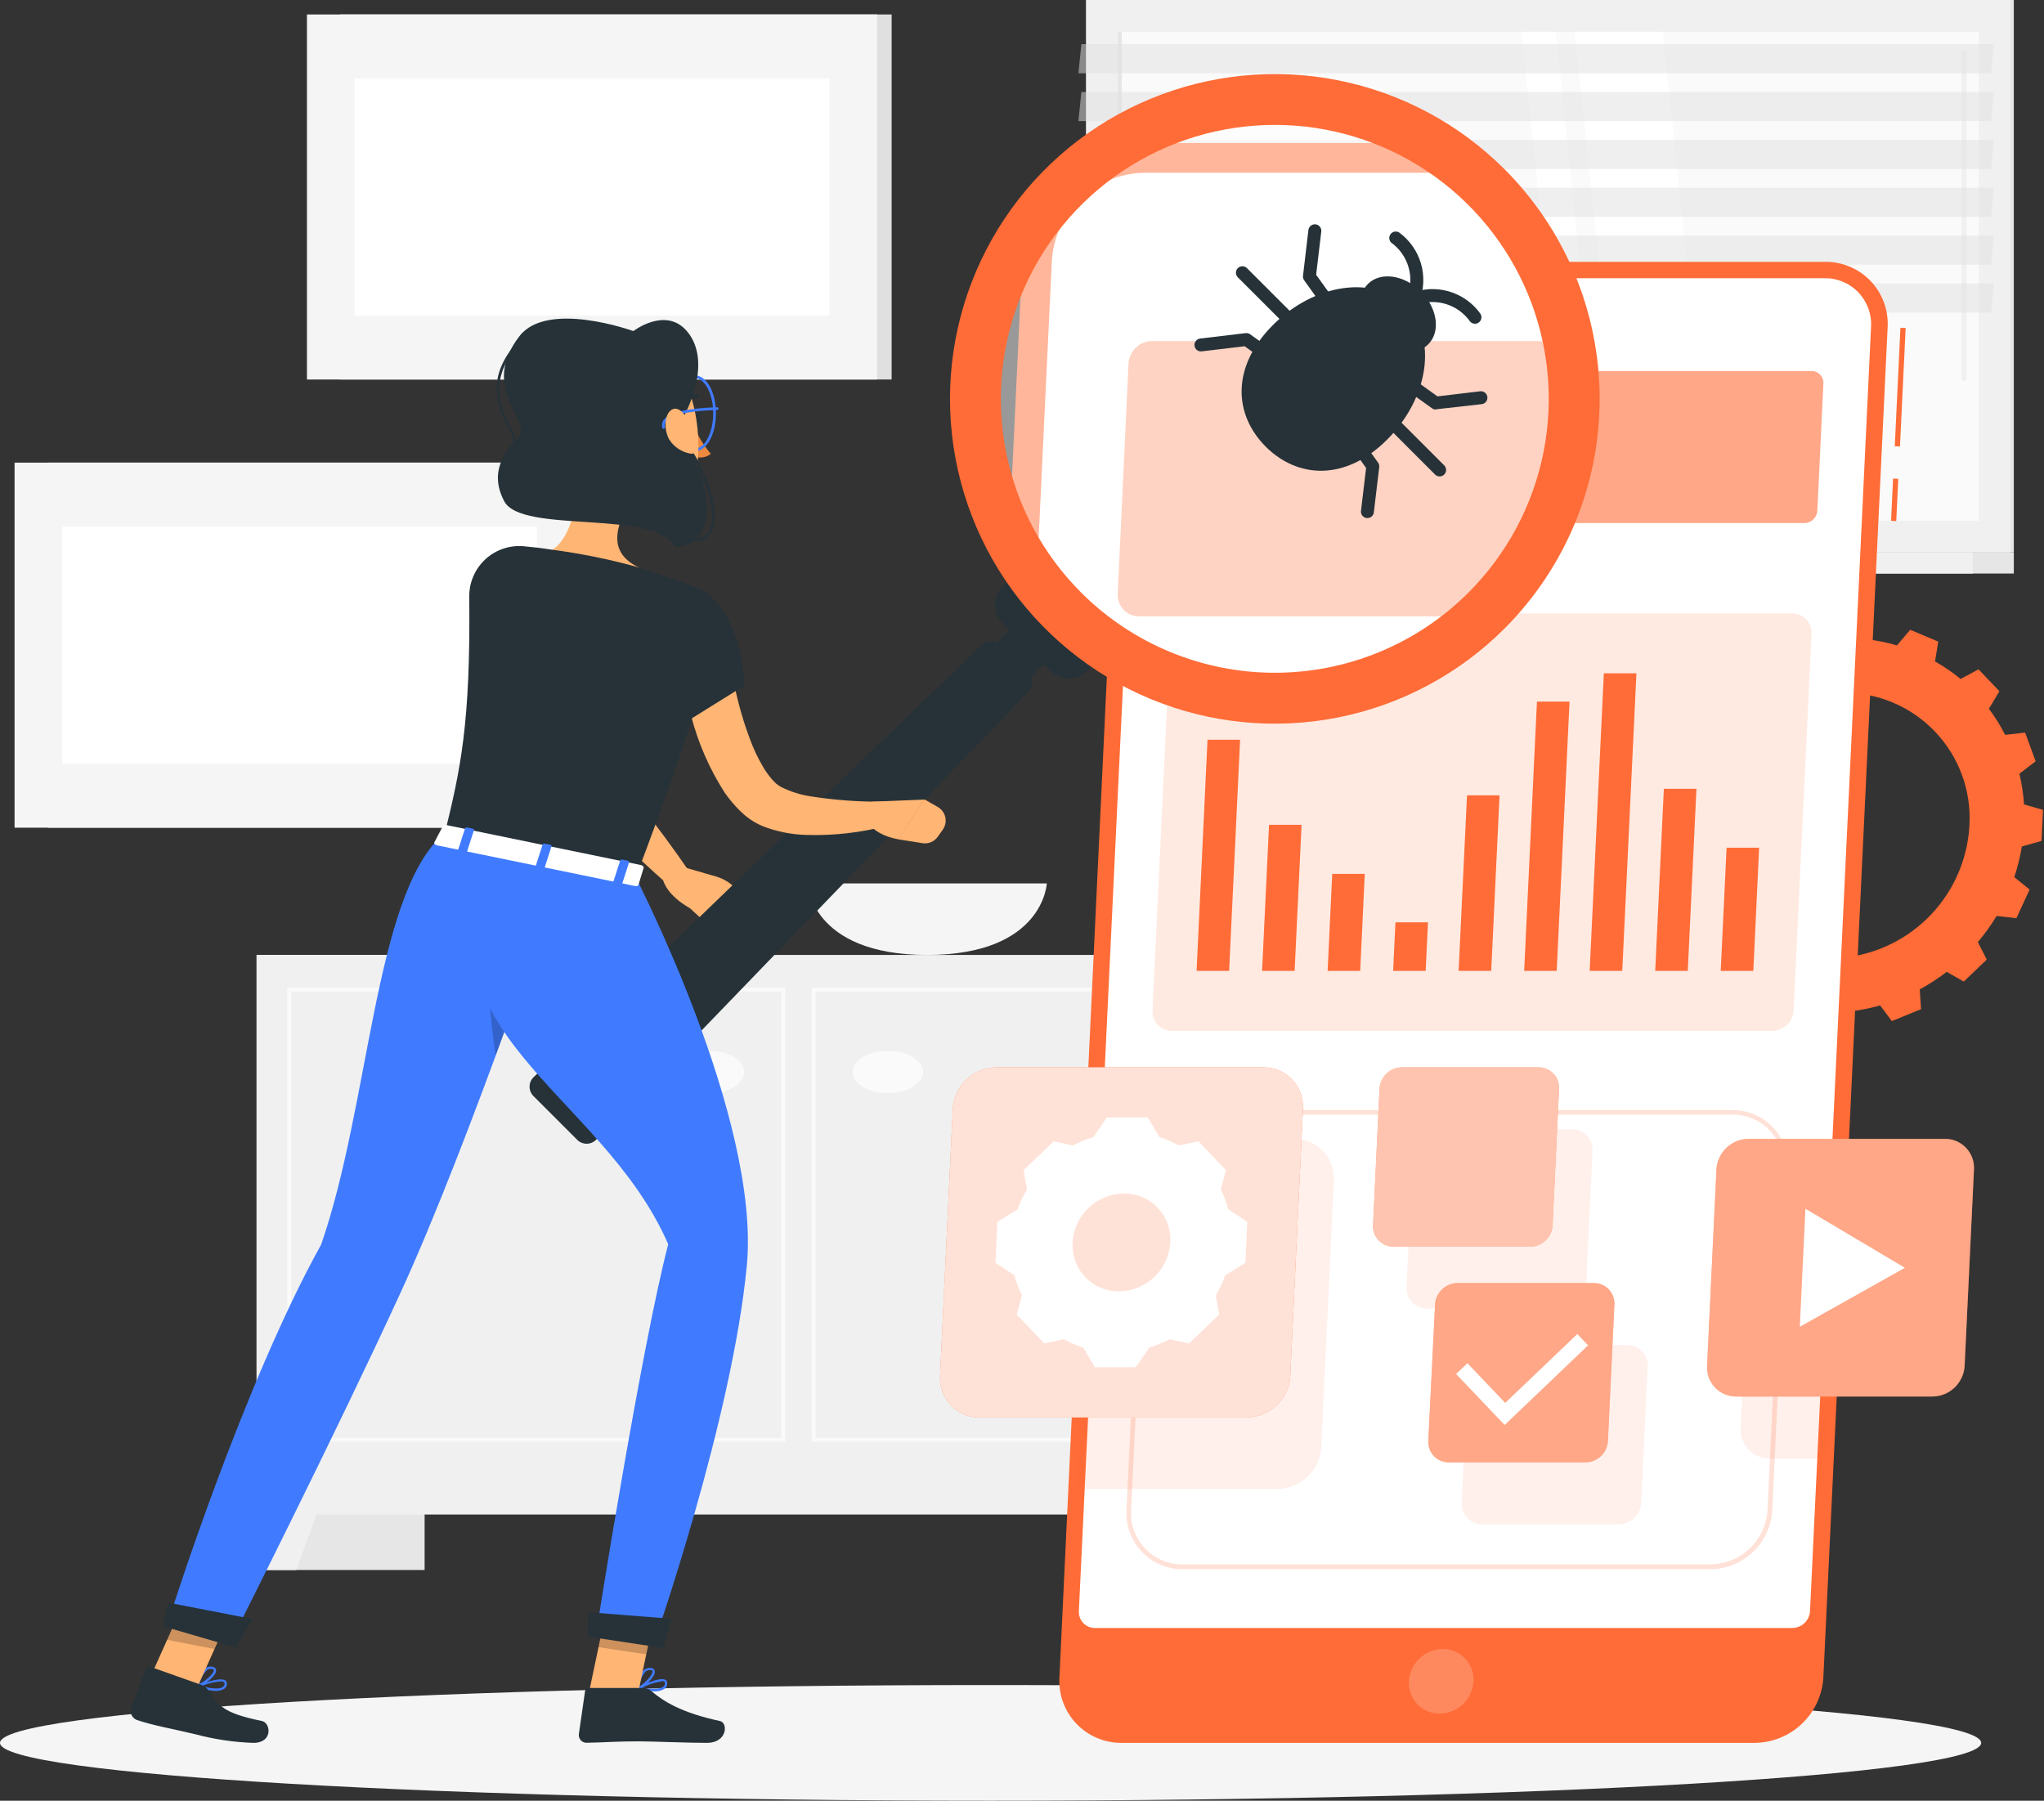 <svg width="227" height="200" viewBox="0 0 227 200" fill="none" xmlns="http://www.w3.org/2000/svg">
<rect x="0" y="0" width="227" height="200" fill="#333333" stroke="none"/>
<g clip-path="url(#clip0_1015_10367)">
<path d="M28.495 174.376H47.156L47.156 106.057H28.495L28.495 174.376Z" fill="#E6E6E6"/>
<path d="M32.897 174.377H28.494V161.854H37.51L32.897 174.377Z" fill="#F0F0F0"/>
<path d="M144.997 174.376H163.658V106.057H144.997V174.376Z" fill="#E6E6E6"/>
<path d="M28.5 168.215L148.844 168.215V106.062L28.5 106.062L28.5 168.215Z" fill="#F0F0F0"/>
<path d="M86.749 110.136V159.698H32.336V110.136H86.749ZM87.174 109.711H31.91V160.124H87.191V109.711H87.174Z" fill="#FAFAFA"/>
<path d="M145.003 110.136V159.698H90.573V110.136H145.003ZM145.429 109.711H90.153V160.124H145.434V109.711H145.429Z" fill="#FAFAFA"/>
<path d="M98.596 121.405C100.758 121.405 102.511 120.356 102.511 119.061C102.511 117.767 100.758 116.718 98.596 116.718C96.433 116.718 94.681 117.767 94.681 119.061C94.681 120.356 96.433 121.405 98.596 121.405Z" fill="#FAFAFA"/>
<path d="M78.737 121.405C80.9 121.405 82.652 120.356 82.652 119.061C82.652 117.767 80.9 116.718 78.737 116.718C76.575 116.718 74.822 117.767 74.822 119.061C74.822 120.356 76.575 121.405 78.737 121.405Z" fill="#FAFAFA"/>
<path d="M144.441 174.377H148.844V161.854H139.822L144.441 174.377Z" fill="#F0F0F0"/>
<path d="M89.677 98.119C89.677 98.119 90.017 106.063 102.965 106.063C115.913 106.063 116.253 98.119 116.253 98.119H89.677Z" fill="#F5F5F5"/>
<path d="M123.119 61.352L223.649 61.352V-0.006L123.119 -0.006L123.119 61.352Z" fill="#E6E6E6"/>
<path d="M120.605 61.352L223.297 61.352V-0.006L120.605 -0.006L120.605 61.352Z" fill="#F0F0F0"/>
<path d="M123.119 63.701L223.649 63.701V61.358L123.119 61.358V63.701Z" fill="#E6E6E6"/>
<path d="M116.401 63.701L219.093 63.701V61.358L116.401 61.358V63.701Z" fill="#F0F0F0"/>
<path d="M219.763 57.829V3.529L124.129 3.529V57.829L219.763 57.829Z" fill="#FAFAFA"/>
<path d="M190.315 57.829L184.664 3.529H174.888L180.539 57.829H190.315Z" fill="white"/>
<path d="M218.128 42.322C218.164 42.322 218.2 42.316 218.233 42.303C218.267 42.289 218.297 42.269 218.322 42.244C218.348 42.218 218.368 42.188 218.381 42.154C218.395 42.121 218.401 42.085 218.4 42.049V5.821C218.391 5.757 218.359 5.697 218.309 5.655C218.26 5.612 218.196 5.588 218.131 5.588C218.065 5.588 218.002 5.612 217.953 5.655C217.903 5.697 217.871 5.757 217.861 5.821V42.049C217.861 42.085 217.867 42.12 217.88 42.153C217.893 42.186 217.913 42.216 217.937 42.242C217.962 42.267 217.992 42.287 218.025 42.301C218.057 42.315 218.093 42.322 218.128 42.322Z" fill="#F0F0F0"/>
<path d="M178.434 57.829L172.783 3.529H168.97L174.621 57.829H178.434Z" fill="white"/>
<path d="M124.577 57.829V3.529H124.129V57.829H124.577Z" fill="#E6E6E6"/>
<path opacity="0.5" d="M119.766 8.136H221.119L221.442 4.902H120.095L119.766 8.136Z" fill="#E0E0E0"/>
<path opacity="0.5" d="M119.766 13.453H221.119L221.442 10.219H120.095L119.766 13.453Z" fill="#E0E0E0"/>
<path opacity="0.5" d="M119.766 18.769H221.119L221.442 15.535H120.095L119.766 18.769Z" fill="#E0E0E0"/>
<path opacity="0.5" d="M119.766 24.086H221.119L221.442 20.852H120.095L119.766 24.086Z" fill="#E0E0E0"/>
<path opacity="0.5" d="M119.766 29.402H221.119L221.442 26.168H120.095L119.766 29.402Z" fill="#E0E0E0"/>
<path opacity="0.5" d="M119.766 34.724H221.119L221.442 31.485H120.095L119.766 34.724Z" fill="#E0E0E0"/>
<path d="M37.777 42.151L99.022 42.151V1.606L37.777 1.606L37.777 42.151Z" fill="#E0E0E0"/>
<path d="M34.089 42.151L97.41 42.151V1.606L34.089 1.606L34.089 42.151Z" fill="#F5F5F5"/>
<path d="M39.395 8.709V35.048H92.105V8.709L39.395 8.709Z" fill="white"/>
<path d="M5.311 91.929L66.556 91.929V51.383L5.311 51.383L5.311 91.929Z" fill="#E0E0E0"/>
<path d="M1.618 91.929L64.939 91.929V51.383L1.618 51.383L1.618 91.929Z" fill="#F5F5F5"/>
<path d="M6.922 58.481L6.922 84.819H59.633V58.481H6.922Z" fill="white"/>
<path d="M110.012 200C170.769 200 220.023 197.124 220.023 193.577C220.023 190.03 170.769 187.154 110.012 187.154C49.254 187.154 0 190.03 0 193.577C0 197.124 49.254 200 110.012 200Z" fill="#F5F5F5"/>
<path d="M210.239 53.153L210.014 57.845L210.592 57.873L210.817 53.18L210.239 53.153Z" fill="#FF6C37"/>
<path d="M211.058 36.403L210.426 49.563L211.004 49.591L211.636 36.431L211.058 36.403Z" fill="#FF6C37"/>
<path d="M132.372 29.084H202.729C203.667 29.078 204.596 29.265 205.46 29.631C206.323 29.998 207.102 30.538 207.749 31.217C208.396 31.896 208.897 32.701 209.221 33.581C209.546 34.462 209.686 35.399 209.634 36.336L202.496 186.326C202.38 188.27 201.533 190.098 200.125 191.443C198.717 192.788 196.852 193.55 194.905 193.577H124.559C123.621 193.583 122.692 193.397 121.828 193.03C120.965 192.664 120.186 192.124 119.539 191.445C118.892 190.765 118.391 189.961 118.067 189.08C117.743 188.2 117.602 187.262 117.654 186.326L124.764 36.336C124.877 34.388 125.726 32.556 127.138 31.21C128.551 29.864 130.421 29.104 132.372 29.084Z" fill="#FF6C37"/>
<path d="M226.724 93.398L226.889 89.954L224.784 89.341C224.705 88.195 224.532 87.056 224.268 85.937L226.072 84.553L224.903 81.37L222.685 81.619C222.169 80.602 221.565 79.632 220.88 78.72L222.049 76.774L219.728 74.34L217.737 75.412C216.851 74.68 215.901 74.029 214.9 73.466L215.257 71.264L212.137 69.948L210.673 71.684C209.56 71.357 208.421 71.128 207.269 70.998L206.764 68.87H203.314L202.605 71.003C201.432 71.134 200.273 71.362 199.138 71.684L197.844 69.948L194.599 71.264L194.741 73.466C193.703 74.041 192.711 74.696 191.773 75.423L189.884 74.345L187.33 76.779L188.318 78.726C187.545 79.633 186.849 80.603 186.235 81.625L184.04 81.375L182.57 84.558L184.244 85.943C183.868 87.052 183.585 88.191 183.398 89.347L181.231 89.96L181.066 93.404L183.177 94.017C183.251 95.164 183.424 96.303 183.693 97.421L181.889 98.8L183.058 101.983L185.276 101.733C185.792 102.752 186.396 103.725 187.081 104.638L185.906 106.579L188.227 109.019L190.224 107.941C191.102 108.67 192.042 109.321 193.033 109.887L192.681 112.088L195.802 113.41L197.265 111.668C198.378 111.993 199.517 112.221 200.67 112.349L201.18 114.488H204.625L205.339 112.349C206.51 112.221 207.668 111.993 208.801 111.668L210.1 113.41L213.345 112.088L213.198 109.887C214.248 109.321 215.25 108.67 216.194 107.941L218.089 109.019L220.642 106.579L219.655 104.638C220.423 103.726 221.12 102.754 221.737 101.733L223.933 101.983L225.402 98.8L223.7 97.421C224.072 96.311 224.353 95.172 224.54 94.017L226.724 93.398ZM218.719 91.696C218.498 95.656 216.781 99.383 213.914 102.122C211.047 104.862 207.245 106.408 203.28 106.448C201.37 106.467 199.477 106.093 197.717 105.349C195.958 104.605 194.371 103.507 193.055 102.123C191.738 100.74 190.72 99.1 190.064 97.306C189.409 95.512 189.129 93.603 189.243 91.696C189.464 87.736 191.183 84.009 194.051 81.27C196.919 78.53 200.721 76.984 204.687 76.944C206.594 76.926 208.485 77.3 210.242 78.043C211.999 78.786 213.584 79.882 214.9 81.263C216.215 82.644 217.233 84.281 217.89 86.072C218.547 87.863 218.829 89.769 218.719 91.674V91.696Z" fill="#FF6C37"/>
<path d="M202.616 30.9H132.288C130.829 30.919 129.433 31.491 128.38 32.5C127.327 33.509 126.696 34.88 126.614 36.336L119.816 178.938C119.802 179.182 119.839 179.425 119.923 179.653C120.007 179.882 120.137 180.091 120.305 180.267C120.473 180.443 120.676 180.583 120.9 180.677C121.124 180.772 121.366 180.819 121.609 180.816H199.047C199.553 180.813 200.038 180.617 200.404 180.268C200.769 179.919 200.988 179.443 201.016 178.938L207.791 36.336C207.836 35.632 207.735 34.927 207.495 34.264C207.254 33.602 206.879 32.996 206.393 32.485C205.907 31.974 205.321 31.57 204.67 31.297C204.02 31.024 203.321 30.889 202.616 30.9Z" fill="white"/>
<path opacity="0.2" d="M189.968 174.291H131.345C130.498 174.293 129.66 174.121 128.881 173.788C128.102 173.455 127.399 172.966 126.816 172.353C126.232 171.739 125.779 171.013 125.484 170.219C125.19 169.424 125.061 168.578 125.104 167.732L126.908 129.825C127.009 128.071 127.771 126.421 129.041 125.208C130.311 123.995 131.994 123.309 133.751 123.289H192.368C193.216 123.283 194.057 123.452 194.837 123.784C195.618 124.116 196.322 124.604 196.907 125.219C197.492 125.833 197.944 126.561 198.237 127.357C198.53 128.153 198.657 129.001 198.609 129.848L196.822 167.755C196.72 169.51 195.956 171.161 194.684 172.374C193.411 173.588 191.726 174.273 189.968 174.291ZM133.74 123.794C132.118 123.811 130.563 124.443 129.39 125.563C128.217 126.683 127.512 128.206 127.419 129.825L125.614 167.732C125.568 168.51 125.682 169.29 125.949 170.022C126.217 170.754 126.633 171.423 127.17 171.987C127.708 172.552 128.356 172.999 129.075 173.302C129.793 173.604 130.566 173.756 131.345 173.747H189.968C191.591 173.729 193.147 173.096 194.322 171.976C195.496 170.855 196.201 169.33 196.294 167.71L198.093 129.802C198.139 129.025 198.025 128.247 197.757 127.516C197.489 126.785 197.074 126.117 196.537 125.553C196 124.99 195.353 124.543 194.636 124.24C193.918 123.937 193.147 123.785 192.368 123.794H133.74Z" fill="#FF6C37"/>
<path opacity="0.1" d="M143.737 126.489H121.41L119.561 165.378H141.893C143.135 165.361 144.324 164.875 145.222 164.017C146.12 163.159 146.66 161.993 146.733 160.753L148.14 131.107C148.173 130.51 148.083 129.913 147.876 129.352C147.669 128.792 147.349 128.279 146.937 127.846C146.524 127.414 146.028 127.07 145.477 126.837C144.927 126.603 144.335 126.485 143.737 126.489Z" fill="#FF6C37"/>
<path opacity="0.1" d="M173.656 145.343H158.473C158.166 145.343 157.863 145.282 157.581 145.162C157.3 145.042 157.045 144.866 156.833 144.645C156.621 144.424 156.456 144.162 156.347 143.875C156.239 143.589 156.19 143.283 156.203 142.977L156.924 127.788C156.962 127.154 157.239 126.557 157.699 126.118C158.159 125.68 158.768 125.431 159.403 125.422H174.592C174.899 125.422 175.202 125.483 175.484 125.603C175.766 125.724 176.02 125.899 176.232 126.12C176.444 126.342 176.609 126.603 176.718 126.89C176.826 127.176 176.875 127.482 176.862 127.788L176.141 142.977C176.103 143.613 175.825 144.21 175.364 144.649C174.903 145.088 174.293 145.336 173.656 145.343Z" fill="#FF6C37"/>
<path opacity="0.1" d="M197.895 133.382C196.981 133.394 196.106 133.752 195.446 134.384C194.785 135.015 194.389 135.874 194.338 136.787L193.299 158.592C193.274 159.031 193.339 159.471 193.49 159.884C193.641 160.298 193.875 160.676 194.179 160.995C194.482 161.314 194.847 161.567 195.252 161.74C195.657 161.912 196.093 161.999 196.534 161.996H202.985L204.341 133.394L197.895 133.382Z" fill="#FF6C37"/>
<path opacity="0.1" d="M179.8 169.304H164.606C164.299 169.304 163.996 169.243 163.714 169.123C163.432 169.003 163.178 168.827 162.966 168.606C162.754 168.385 162.589 168.123 162.48 167.836C162.372 167.55 162.323 167.244 162.336 166.938L163.057 151.749C163.095 151.115 163.372 150.518 163.832 150.079C164.292 149.641 164.901 149.392 165.536 149.383H180.72C181.026 149.383 181.329 149.444 181.611 149.564C181.893 149.684 182.147 149.86 182.359 150.081C182.572 150.302 182.737 150.564 182.845 150.851C182.953 151.137 183.002 151.443 182.989 151.749L182.269 166.938C182.23 167.571 181.955 168.165 181.497 168.604C181.04 169.042 180.434 169.292 179.8 169.304Z" fill="#FF6C37"/>
<path opacity="0.2" d="M163.636 186.734C163.583 187.699 163.164 188.607 162.466 189.274C161.767 189.941 160.84 190.317 159.874 190.326C159.411 190.327 158.953 190.233 158.527 190.05C158.101 189.867 157.717 189.6 157.398 189.264C157.08 188.927 156.833 188.53 156.673 188.095C156.514 187.66 156.445 187.197 156.47 186.734C156.525 185.771 156.944 184.864 157.642 184.198C158.341 183.532 159.267 183.157 160.232 183.148C160.695 183.148 161.153 183.241 161.578 183.424C162.003 183.606 162.387 183.873 162.706 184.209C163.024 184.544 163.271 184.942 163.431 185.376C163.591 185.81 163.661 186.272 163.636 186.734Z" fill="white"/>
<path opacity="0.2" d="M196.823 114.505H130.165C129.871 114.508 129.579 114.45 129.308 114.336C129.037 114.222 128.792 114.053 128.588 113.84C128.384 113.628 128.227 113.376 128.124 113.1C128.022 112.824 127.977 112.53 127.992 112.236L129.984 70.396C130.02 69.787 130.286 69.213 130.728 68.792C131.17 68.371 131.756 68.133 132.367 68.127H199.013C199.307 68.124 199.598 68.181 199.869 68.296C200.14 68.41 200.385 68.579 200.588 68.792C200.791 69.004 200.949 69.257 201.051 69.533C201.152 69.809 201.196 70.103 201.18 70.396L199.194 112.236C199.157 112.843 198.892 113.414 198.453 113.835C198.013 114.256 197.431 114.495 196.823 114.505Z" fill="#FF9A6C"/>
<path opacity="0.6" d="M200.392 58.095H131.942C131.763 58.096 131.587 58.061 131.423 57.991C131.259 57.921 131.111 57.819 130.988 57.689C130.865 57.56 130.77 57.407 130.709 57.24C130.647 57.072 130.621 56.894 130.631 56.716L131.301 42.588C131.322 42.219 131.483 41.871 131.75 41.616C132.017 41.36 132.372 41.215 132.742 41.21H201.192C201.37 41.209 201.547 41.244 201.711 41.314C201.875 41.384 202.023 41.486 202.145 41.615C202.268 41.745 202.363 41.898 202.425 42.065C202.486 42.232 202.513 42.41 202.503 42.588L201.827 56.699C201.813 57.072 201.656 57.424 201.389 57.684C201.121 57.944 200.764 58.091 200.392 58.095Z" fill="#FF6C37"/>
<path d="M137.723 82.164H134.103L132.889 107.833H136.503L137.723 82.164Z" fill="#FF6C37"/>
<path d="M144.549 91.611H140.935L140.163 107.833H143.777L144.549 91.611Z" fill="#FF6C37"/>
<path d="M151.567 97.058H147.953L147.442 107.833H151.057L151.567 97.058Z" fill="#FF6C37"/>
<path d="M158.586 102.443H154.972L154.717 107.833H158.331L158.586 102.443Z" fill="#FF6C37"/>
<path d="M166.535 88.337H162.921L161.99 107.833H165.61L166.535 88.337Z" fill="#FF6C37"/>
<path d="M174.308 77.925H170.688L169.27 107.833H172.884L174.308 77.925Z" fill="#FF6C37"/>
<path d="M181.736 74.782H178.116L176.544 107.833H180.164L181.736 74.782Z" fill="#FF6C37"/>
<path d="M188.402 87.611H184.782L183.823 107.833H187.438L188.402 87.611Z" fill="#FF6C37"/>
<path d="M195.364 94.153H191.75L191.098 107.833H194.718L195.364 94.153Z" fill="#FF6C37"/>
<path d="M138.455 157.434H108.803C108.205 157.438 107.613 157.32 107.063 157.086C106.512 156.853 106.016 156.509 105.603 156.076C105.191 155.644 104.871 155.131 104.664 154.57C104.457 154.01 104.368 153.412 104.4 152.816L105.813 123.169C105.886 121.93 106.426 120.764 107.324 119.906C108.221 119.048 109.411 118.562 110.653 118.545H140.299C140.897 118.541 141.49 118.66 142.041 118.894C142.591 119.127 143.088 119.472 143.501 119.905C143.913 120.338 144.233 120.851 144.439 121.413C144.646 121.974 144.735 122.572 144.702 123.169L143.295 152.816C143.22 154.054 142.68 155.219 141.782 156.076C140.884 156.932 139.696 157.418 138.455 157.434Z" fill="#FF6C37"/>
<path opacity="0.8" d="M138.455 157.434H108.803C108.205 157.438 107.613 157.32 107.063 157.086C106.512 156.853 106.016 156.509 105.603 156.076C105.191 155.644 104.871 155.131 104.664 154.57C104.457 154.01 104.368 153.412 104.4 152.816L105.813 123.169C105.886 121.93 106.426 120.764 107.324 119.906C108.221 119.048 109.411 118.562 110.653 118.545H140.299C140.897 118.541 141.49 118.66 142.041 118.894C142.591 119.127 143.088 119.472 143.501 119.905C143.913 120.338 144.233 120.851 144.439 121.413C144.646 121.974 144.735 122.572 144.702 123.169L143.295 152.816C143.22 154.054 142.68 155.219 141.782 156.076C140.884 156.932 139.696 157.418 138.455 157.434Z" fill="white"/>
<path d="M138.308 140.254L138.523 135.714L136.413 134.319C136.213 133.557 135.933 132.82 135.578 132.117L136.146 129.961L133.099 126.761L130.926 127.232C130.239 126.846 129.515 126.533 128.764 126.296L127.47 124.117H122.931L121.433 126.296C120.648 126.533 119.888 126.847 119.164 127.232L117.036 126.761L113.677 129.961L114.046 132.111C113.628 132.814 113.278 133.555 113.002 134.324L110.766 135.714L110.551 140.254L112.656 141.649C112.856 142.412 113.136 143.152 113.49 143.856L112.922 146.007L115.975 149.213L118.148 148.742C118.834 149.125 119.556 149.438 120.304 149.678L121.598 151.851H126.137L127.641 149.678C128.425 149.437 129.184 149.124 129.91 148.742L132.038 149.213L135.397 146.007L135.028 143.856C135.445 143.155 135.795 142.416 136.072 141.649L138.308 140.254ZM124.293 143.425C123.589 143.436 122.89 143.301 122.24 143.029C121.59 142.756 121.004 142.352 120.518 141.842C120.032 141.332 119.657 140.727 119.416 140.065C119.175 139.403 119.074 138.698 119.118 137.995C119.2 136.539 119.831 135.168 120.884 134.16C121.937 133.151 123.334 132.579 124.792 132.56C125.497 132.549 126.197 132.684 126.847 132.957C127.497 133.23 128.084 133.634 128.57 134.145C129.056 134.655 129.431 135.261 129.671 135.924C129.912 136.586 130.012 137.292 129.967 137.995C129.884 139.45 129.252 140.82 128.199 141.827C127.146 142.835 125.75 143.406 124.293 143.425Z" fill="white"/>
<path d="M169.94 138.466H154.756C154.449 138.467 154.146 138.405 153.863 138.284C153.581 138.164 153.326 137.988 153.114 137.766C152.902 137.544 152.737 137.282 152.629 136.995C152.521 136.707 152.473 136.401 152.487 136.095L153.207 120.911C153.246 120.277 153.523 119.68 153.983 119.242C154.443 118.803 155.051 118.554 155.687 118.545H170.876C171.182 118.545 171.485 118.607 171.767 118.727C172.049 118.847 172.304 119.023 172.516 119.244C172.728 119.465 172.893 119.726 173.001 120.013C173.109 120.3 173.158 120.605 173.145 120.911L172.425 136.095C172.388 136.731 172.11 137.33 171.649 137.77C171.188 138.21 170.577 138.459 169.94 138.466Z" fill="#FF6C37"/>
<path opacity="0.6" d="M169.94 138.466H154.756C154.449 138.467 154.146 138.405 153.863 138.284C153.581 138.164 153.326 137.988 153.114 137.766C152.902 137.544 152.737 137.282 152.629 136.995C152.521 136.707 152.473 136.401 152.487 136.095L153.207 120.911C153.246 120.277 153.523 119.68 153.983 119.242C154.443 118.803 155.051 118.554 155.687 118.545H170.876C171.182 118.545 171.485 118.607 171.767 118.727C172.049 118.847 172.304 119.023 172.516 119.244C172.728 119.465 172.893 119.726 173.001 120.013C173.109 120.3 173.158 120.605 173.145 120.911L172.425 136.095C172.388 136.731 172.11 137.33 171.649 137.77C171.188 138.21 170.577 138.459 169.94 138.466Z" fill="white"/>
<path d="M214.627 155.108H192.817C192.377 155.111 191.941 155.024 191.535 154.851C191.13 154.679 190.765 154.426 190.462 154.107C190.159 153.788 189.924 153.41 189.773 152.996C189.622 152.583 189.557 152.143 189.583 151.704L190.621 129.893C190.673 128.981 191.069 128.122 191.729 127.49C192.389 126.858 193.265 126.5 194.178 126.489H215.983C216.424 126.485 216.861 126.571 217.266 126.743C217.672 126.915 218.038 127.169 218.342 127.488C218.646 127.807 218.881 128.185 219.032 128.599C219.184 129.013 219.249 129.453 219.223 129.893L218.185 151.698C218.135 152.611 217.739 153.472 217.079 154.105C216.418 154.738 215.542 155.096 214.627 155.108Z" fill="#FF6C37"/>
<path opacity="0.4" d="M214.627 155.108H192.817C192.377 155.111 191.941 155.024 191.535 154.851C191.13 154.679 190.765 154.426 190.462 154.107C190.159 153.788 189.924 153.41 189.773 152.996C189.622 152.583 189.557 152.143 189.583 151.704L190.621 129.893C190.673 128.981 191.069 128.122 191.729 127.49C192.389 126.858 193.265 126.5 194.178 126.489H215.983C216.424 126.485 216.861 126.571 217.266 126.743C217.672 126.915 218.038 127.169 218.342 127.488C218.646 127.807 218.881 128.185 219.032 128.599C219.184 129.013 219.249 129.453 219.223 129.893L218.185 151.698C218.135 152.611 217.739 153.472 217.079 154.105C216.418 154.738 215.542 155.096 214.627 155.108Z" fill="white"/>
<path d="M211.552 140.81L200.505 134.251L199.881 147.363L211.552 140.81Z" fill="white"/>
<path d="M176.079 162.422H160.89C160.583 162.422 160.28 162.36 159.998 162.24C159.717 162.12 159.462 161.944 159.25 161.723C159.038 161.502 158.873 161.24 158.764 160.954C158.656 160.667 158.607 160.362 158.62 160.056L159.375 144.872C159.413 144.238 159.69 143.641 160.15 143.202C160.61 142.764 161.219 142.515 161.854 142.506H177.021C177.327 142.506 177.63 142.568 177.912 142.688C178.194 142.808 178.449 142.984 178.661 143.205C178.873 143.426 179.038 143.687 179.146 143.974C179.254 144.261 179.303 144.566 179.29 144.872L178.57 160.056C178.532 160.692 178.254 161.291 177.792 161.731C177.329 162.17 176.717 162.417 176.079 162.422Z" fill="#FF6C37"/>
<path opacity="0.4" d="M176.079 162.422H160.89C160.583 162.422 160.28 162.36 159.998 162.24C159.717 162.12 159.462 161.944 159.25 161.723C159.038 161.502 158.873 161.24 158.764 160.954C158.656 160.667 158.607 160.362 158.62 160.056L159.375 144.872C159.413 144.238 159.69 143.641 160.15 143.202C160.61 142.764 161.219 142.515 161.854 142.506H177.021C177.327 142.506 177.63 142.568 177.912 142.688C178.194 142.808 178.449 142.984 178.661 143.205C178.873 143.426 179.038 143.687 179.146 143.974C179.254 144.261 179.303 144.566 179.29 144.872L178.57 160.056C178.532 160.692 178.254 161.291 177.792 161.731C177.329 162.17 176.717 162.417 176.079 162.422Z" fill="white"/>
<path d="M167.102 158.268L161.712 152.606L162.966 151.409L167.165 155.817L175.17 148.169L176.368 149.423L167.102 158.268Z" fill="white"/>
<path d="M64.529 50.362C64.501 53.602 63.933 59.44 61.329 61.074C62.554 64.04 64.889 66.41 67.837 67.678C73.216 66.033 71.014 63.06 71.014 63.06C67.712 61.517 68.331 58.958 69.431 56.66L64.529 50.362Z" fill="#FFB573"/>
<path d="M61.25 67.423C61.988 70.107 62.799 72.853 63.639 75.526C64.064 76.865 64.518 78.187 64.995 79.497C65.446 80.765 65.961 82.009 66.538 83.225C66.793 83.766 67.081 84.291 67.401 84.797C67.474 84.899 67.548 85.018 67.611 85.092L67.713 85.222C67.741 85.268 67.82 85.359 67.871 85.421L68.581 86.261C69.5 87.395 70.419 88.53 71.304 89.665C73.086 91.935 74.811 94.266 76.451 96.667L74.419 98.465C72.24 96.553 70.135 94.573 68.076 92.559L65.006 89.54L64.252 88.785C64.183 88.717 64.138 88.678 64.053 88.581L63.803 88.303C63.622 88.11 63.497 87.929 63.349 87.736C62.846 87.059 62.391 86.349 61.988 85.608C60.588 82.931 59.409 80.143 58.464 77.273C57.488 74.476 56.66 71.696 55.934 68.808L61.25 67.423Z" fill="#FFB573"/>
<path d="M54.135 63.258C51.865 66.572 54.759 74.748 54.759 74.748H64.932C64.932 74.748 65.028 67.985 63.61 65.375C61.783 62.005 55.598 61.102 54.135 63.258Z" fill="#263238"/>
<path d="M79.531 97.353L75.599 96.218L73.539 97.035C73.539 99.265 76.614 100.865 76.614 100.865L78.992 103.05C79.237 103.276 79.549 103.417 79.881 103.453C80.213 103.489 80.547 103.417 80.836 103.248L82.317 102.38C82.506 102.27 82.67 102.122 82.798 101.945C82.926 101.768 83.015 101.566 83.06 101.352C83.105 101.138 83.105 100.917 83.059 100.703C83.013 100.489 82.922 100.287 82.793 100.111L82.152 99.214C81.51 98.319 80.588 97.664 79.531 97.353Z" fill="#FFB573"/>
<path d="M116.615 74.499L111.378 69.262C110.83 68.712 110.522 67.967 110.522 67.191C110.522 66.414 110.83 65.669 111.378 65.12C111.93 64.574 112.674 64.268 113.449 64.268C114.225 64.268 114.969 64.574 115.52 65.12L120.757 70.357C121.303 70.908 121.609 71.652 121.609 72.428C121.609 73.203 121.303 73.947 120.757 74.499C120.208 75.047 119.463 75.355 118.686 75.355C117.91 75.355 117.165 75.047 116.615 74.499Z" fill="#263238"/>
<path d="M116.534 69.779L116.097 69.341C115.167 68.411 113.658 68.411 112.727 69.341L109.353 72.716C108.422 73.646 108.422 75.155 109.353 76.086L109.79 76.523C110.721 77.454 112.23 77.454 113.16 76.523L116.534 73.149C117.465 72.218 117.465 70.709 116.534 69.779Z" fill="#263238"/>
<path d="M64.138 126.631L59.253 121.745C59.113 121.608 59.002 121.445 58.926 121.265C58.85 121.085 58.812 120.891 58.812 120.696C58.812 120.5 58.85 120.307 58.926 120.126C59.002 119.946 59.113 119.783 59.253 119.646L108.985 71.662C109.26 71.393 109.63 71.243 110.014 71.243C110.399 71.243 110.769 71.393 111.044 71.662L114.182 74.799C114.452 75.074 114.603 75.444 114.603 75.829C114.603 76.214 114.452 76.584 114.182 76.859L66.198 126.591C65.928 126.866 65.561 127.025 65.176 127.032C64.791 127.039 64.418 126.895 64.138 126.631Z" fill="#263238"/>
<path d="M115.209 62.742C114.025 61.06 113.011 59.266 112.179 57.386L113.523 29.016C113.523 28.823 113.523 28.636 113.563 28.449C113.892 25.191 115.354 22.153 117.695 19.863C120.035 17.573 123.105 16.178 126.369 15.921C126.67 15.921 126.971 15.881 127.271 15.881H156.725C158.477 16.824 160.141 17.923 161.695 19.166C165.224 21.995 168.117 25.536 170.185 29.558C172.254 33.581 173.451 37.993 173.699 42.51C173.946 47.025 173.24 51.543 171.624 55.767C170.008 59.992 167.52 63.828 164.322 67.026C163.828 67.52 163.335 67.985 162.818 68.433C159.42 71.421 155.429 73.658 151.107 74.999C146.786 76.339 142.23 76.754 137.737 76.215C133.244 75.675 128.915 74.195 125.034 71.869C121.152 69.544 117.804 66.426 115.209 62.719V62.742Z" fill="#FF6C37"/>
<path d="M118.823 67.049C117.495 65.721 116.286 64.28 115.209 62.742L116.809 29.039C116.956 26.395 118.103 23.906 120.017 22.077C121.932 20.248 124.471 19.215 127.119 19.189H161.695C165.224 22.018 168.117 25.559 170.186 29.581C172.254 33.603 173.451 38.016 173.699 42.532C173.947 47.048 173.24 51.566 171.624 55.79C170.009 60.014 167.521 63.851 164.322 67.049C163.829 67.542 163.335 68.008 162.819 68.456C156.68 73.857 148.715 76.718 140.543 76.457C132.37 76.195 124.604 72.831 118.823 67.049Z" fill="white"/>
<path opacity="0.6" d="M164.322 67.049C163.828 67.542 163.334 68.008 162.818 68.456H126.505C126.182 68.459 125.862 68.395 125.565 68.27C125.268 68.144 125 67.959 124.777 67.725C124.554 67.492 124.382 67.215 124.27 66.912C124.158 66.61 124.11 66.287 124.128 65.965L125.331 40.364C125.368 39.697 125.658 39.069 126.142 38.607C126.625 38.145 127.266 37.885 127.935 37.879H173.094C174.16 43.087 173.917 48.479 172.386 53.57C170.855 58.661 168.084 63.293 164.322 67.049Z" fill="#FF6C37"/>
<path opacity="0.5" d="M118.823 67.054C114.322 62.555 111.257 56.821 110.014 50.58C108.772 44.338 109.409 37.867 111.844 31.987C114.279 26.107 118.403 21.082 123.695 17.546C128.987 14.01 135.208 12.122 141.572 12.122C147.937 12.122 154.158 14.01 159.45 17.546C164.741 21.082 168.865 26.107 171.301 31.987C173.736 37.867 174.372 44.338 173.13 50.58C171.888 56.821 168.823 62.555 164.322 67.054C158.287 73.086 150.104 76.474 141.572 76.474C133.04 76.474 124.858 73.086 118.823 67.054Z" fill="white"/>
<path d="M154.047 48.83C149.383 53.494 144.072 53.119 140.566 49.607C137.059 46.095 136.679 40.812 141.343 36.126C146.007 31.439 152.634 30.526 156.141 34.032C159.647 37.539 158.711 44.166 154.047 48.83Z" fill="#263238"/>
<path d="M152.753 37.408C150.903 35.553 150.529 32.926 151.919 31.536C153.309 30.146 155.936 30.52 157.792 32.37C159.647 34.219 160.01 36.846 158.62 38.237C157.23 39.627 154.603 39.275 152.753 37.408Z" fill="#263238"/>
<path d="M151.273 39.615C151.162 39.613 151.053 39.585 150.955 39.534C150.856 39.482 150.771 39.41 150.705 39.32L144.833 31.127C144.73 30.982 144.685 30.804 144.708 30.628L145.304 25.578C145.311 25.481 145.338 25.387 145.383 25.301C145.428 25.214 145.49 25.138 145.565 25.076C145.64 25.015 145.726 24.969 145.82 24.942C145.913 24.914 146.011 24.906 146.107 24.918C146.204 24.929 146.297 24.96 146.381 25.009C146.465 25.057 146.539 25.122 146.597 25.2C146.656 25.277 146.698 25.366 146.721 25.46C146.745 25.554 146.749 25.652 146.733 25.748L146.166 30.52L151.874 38.464C151.985 38.619 152.03 38.811 151.999 39C151.968 39.188 151.864 39.356 151.709 39.468C151.584 39.564 151.431 39.616 151.273 39.615Z" fill="#263238"/>
<path d="M159.465 45.488C159.315 45.489 159.168 45.444 159.045 45.357L150.863 39.485C150.778 39.434 150.703 39.366 150.645 39.285C150.587 39.204 150.546 39.111 150.525 39.014C150.505 38.916 150.505 38.815 150.525 38.717C150.545 38.62 150.586 38.527 150.644 38.446C150.702 38.365 150.776 38.297 150.862 38.245C150.948 38.194 151.043 38.162 151.142 38.15C151.241 38.137 151.342 38.146 151.437 38.174C151.533 38.203 151.622 38.251 151.698 38.316L159.641 44.024L164.413 43.457C164.598 43.442 164.782 43.5 164.925 43.618C165.069 43.736 165.162 43.905 165.184 44.09C165.206 44.274 165.155 44.46 165.043 44.609C164.931 44.757 164.767 44.857 164.583 44.886L159.533 45.454L159.465 45.488Z" fill="#263238"/>
<path d="M146.585 44.302C146.437 44.303 146.292 44.258 146.171 44.172L138.227 38.458L133.456 39.025C133.267 39.048 133.077 38.994 132.927 38.877C132.778 38.759 132.681 38.587 132.658 38.398C132.636 38.209 132.689 38.019 132.807 37.87C132.924 37.72 133.096 37.624 133.285 37.601L138.335 37C138.514 36.98 138.694 37.026 138.84 37.13L147.028 43.003C147.152 43.09 147.246 43.216 147.294 43.361C147.342 43.505 147.343 43.662 147.296 43.807C147.249 43.952 147.157 44.078 147.033 44.168C146.909 44.257 146.76 44.304 146.608 44.302H146.585Z" fill="#263238"/>
<path d="M151.862 57.539H151.777C151.683 57.529 151.593 57.5 151.51 57.454C151.428 57.408 151.355 57.347 151.297 57.273C151.238 57.199 151.195 57.114 151.169 57.024C151.144 56.933 151.136 56.838 151.147 56.745L151.714 51.973L146.001 44.03C145.892 43.873 145.848 43.681 145.88 43.493C145.912 43.305 146.017 43.137 146.171 43.025C146.247 42.971 146.334 42.931 146.425 42.91C146.517 42.888 146.612 42.885 146.704 42.901C146.797 42.916 146.886 42.949 146.966 42.999C147.046 43.048 147.115 43.113 147.17 43.19L153.042 51.377C153.149 51.523 153.195 51.703 153.173 51.882L152.571 56.932C152.545 57.102 152.46 57.256 152.329 57.367C152.199 57.479 152.033 57.54 151.862 57.539Z" fill="#263238"/>
<path d="M159.885 52.915C159.79 52.915 159.696 52.897 159.609 52.861C159.521 52.825 159.441 52.772 159.374 52.705L137.467 30.798C137.333 30.663 137.258 30.48 137.258 30.29C137.258 30.1 137.333 29.917 137.467 29.782C137.534 29.715 137.613 29.662 137.7 29.626C137.787 29.589 137.881 29.571 137.975 29.571C138.069 29.571 138.163 29.589 138.25 29.626C138.337 29.662 138.416 29.715 138.483 29.782L160.39 51.689C160.457 51.756 160.51 51.835 160.546 51.922C160.583 52.009 160.602 52.103 160.602 52.197C160.602 52.292 160.583 52.385 160.546 52.472C160.51 52.559 160.457 52.639 160.39 52.705C160.324 52.772 160.246 52.825 160.159 52.861C160.072 52.898 159.979 52.916 159.885 52.915Z" fill="#263238"/>
<path d="M156.94 33.953C156.841 33.953 156.743 33.934 156.651 33.896C156.477 33.82 156.34 33.678 156.27 33.502C156.2 33.326 156.202 33.129 156.277 32.954C156.69 31.898 156.74 30.733 156.418 29.645C156.097 28.557 155.422 27.607 154.501 26.945C154.377 26.822 154.302 26.658 154.291 26.483C154.279 26.309 154.331 26.136 154.437 25.998C154.544 25.859 154.697 25.763 154.868 25.729C155.039 25.695 155.217 25.724 155.369 25.811C156.548 26.665 157.408 27.889 157.812 29.288C158.216 30.687 158.141 32.181 157.599 33.533C157.541 33.659 157.448 33.765 157.331 33.84C157.215 33.914 157.079 33.953 156.94 33.953Z" fill="#263238"/>
<path d="M163.8 35.956C163.69 35.955 163.582 35.929 163.483 35.88C163.385 35.831 163.299 35.76 163.233 35.672C162.571 34.75 161.621 34.076 160.533 33.754C159.445 33.432 158.281 33.482 157.224 33.896C157.049 33.971 156.852 33.974 156.676 33.904C156.499 33.834 156.357 33.696 156.282 33.522C156.207 33.347 156.204 33.15 156.274 32.973C156.345 32.796 156.482 32.655 156.657 32.58C158.008 32.036 159.501 31.96 160.9 32.363C162.299 32.766 163.524 33.625 164.379 34.804C164.436 34.879 164.477 34.965 164.501 35.056C164.525 35.147 164.53 35.242 164.517 35.336C164.504 35.429 164.472 35.519 164.424 35.6C164.376 35.681 164.313 35.752 164.237 35.808C164.113 35.907 163.959 35.959 163.8 35.956Z" fill="#263238"/>
<path d="M167.085 18.792C162.04 13.747 155.612 10.312 148.614 8.92C141.617 7.528 134.363 8.243 127.772 10.973C121.18 13.704 115.546 18.328 111.582 24.26C107.619 30.193 105.503 37.167 105.503 44.302C105.503 51.437 107.619 58.411 111.582 64.344C115.546 70.276 121.18 74.9 127.772 77.63C134.363 80.361 141.617 81.076 148.614 79.684C155.612 78.292 162.04 74.857 167.085 69.812C170.435 66.462 173.093 62.485 174.906 58.108C176.719 53.731 177.652 49.04 177.652 44.302C177.652 39.564 176.719 34.873 174.906 30.496C173.093 26.119 170.435 22.142 167.085 18.792ZM120.065 65.812C115.81 61.557 112.911 56.136 111.737 50.235C110.562 44.333 111.164 38.215 113.467 32.656C115.769 27.096 119.669 22.344 124.672 19C129.675 15.657 135.558 13.873 141.575 13.873C147.593 13.873 153.475 15.657 158.479 19C163.482 22.344 167.381 27.096 169.684 32.656C171.986 38.215 172.588 44.333 171.414 50.235C170.239 56.136 167.341 61.557 163.085 65.812C160.261 68.637 156.907 70.878 153.216 72.406C149.526 73.935 145.57 74.722 141.575 74.722C137.58 74.722 133.625 73.935 129.934 72.406C126.243 70.878 122.89 68.637 120.065 65.812Z" fill="#FF6C37"/>
<path d="M79.689 68.808C79.224 72.167 77.284 79.866 70.611 97.427L49.277 93.041C51.172 85.41 52.262 80.337 52.114 66.277C52.104 65.498 52.257 64.726 52.565 64.01C52.872 63.295 53.326 62.652 53.898 62.123C54.47 61.594 55.147 61.192 55.885 60.942C56.622 60.692 57.404 60.6 58.18 60.671C59.19 60.762 60.262 60.887 61.329 61.057C64.601 61.486 67.837 62.15 71.014 63.043C73.448 63.781 76.035 64.745 77.726 65.437C78.385 65.697 78.936 66.171 79.293 66.782C79.649 67.393 79.789 68.107 79.689 68.808Z" fill="#263238"/>
<path d="M80.507 70.169C80.683 71.429 80.898 72.825 81.154 74.141C81.409 75.457 81.693 76.797 82.028 78.113C82.357 79.392 82.753 80.654 83.213 81.892C83.628 83.062 84.156 84.189 84.791 85.256C85.078 85.728 85.403 86.175 85.761 86.595L86.022 86.862C86.113 86.959 86.153 86.981 86.215 87.049C86.378 87.179 86.551 87.297 86.731 87.401C87.772 87.922 88.888 88.276 90.039 88.451C92.704 88.867 95.399 89.064 98.096 89.041L98.493 91.725C95.587 92.483 92.588 92.823 89.585 92.735C87.898 92.696 86.231 92.36 84.66 91.742C84.198 91.542 83.756 91.301 83.338 91.021C83.12 90.871 82.91 90.71 82.708 90.539L82.192 90.073C81.576 89.455 81.013 88.787 80.507 88.076C78.812 85.447 77.548 82.565 76.762 79.537C76.354 78.096 75.985 76.649 75.718 75.191C75.451 73.733 75.196 72.308 75.043 70.748L80.507 70.169Z" fill="#FFB573"/>
<path d="M78.158 65.721C82.657 68.728 82.663 76.155 82.663 76.155L73.454 81.886C73.454 81.886 70.901 74.964 71.616 69.721C72.03 66.663 75.4 63.866 78.158 65.721Z" fill="#263238"/>
<path d="M96.882 89.041L102.681 88.802L99.798 93.222C99.798 93.222 96.78 92.82 96.105 90.749L96.882 89.041Z" fill="#FFB573"/>
<path d="M104.718 92.127L104.15 92.927C103.963 93.196 103.704 93.406 103.403 93.533C103.102 93.661 102.771 93.7 102.448 93.648L99.759 93.222L102.67 88.785L104.139 89.625C104.349 89.744 104.533 89.905 104.677 90.099C104.822 90.292 104.924 90.514 104.979 90.749C105.033 90.984 105.038 91.228 104.993 91.466C104.948 91.703 104.854 91.928 104.718 92.127Z" fill="#FFB573"/>
<path d="M76.819 46.793C76.819 47.224 77.092 47.565 77.387 47.547C77.682 47.531 77.875 47.167 77.852 46.736C77.829 46.305 77.585 45.97 77.284 45.981C76.984 45.993 76.796 46.362 76.819 46.793Z" fill="#263238"/>
<path d="M77.165 46.016L78.186 45.658C78.186 45.658 77.698 46.486 77.165 46.016Z" fill="#263238"/>
<path d="M77.239 47.735C77.679 48.7 78.252 49.6 78.941 50.407C78.73 50.578 78.484 50.699 78.22 50.764C77.956 50.829 77.681 50.835 77.415 50.782L77.239 47.735Z" fill="#ED893E"/>
<path d="M77.153 50.123C75.831 50.123 74.793 48.274 74.793 45.908C74.793 43.542 75.831 41.692 77.153 41.692C78.475 41.692 79.508 43.547 79.508 45.908C79.508 48.268 78.475 50.123 77.153 50.123ZM77.153 41.998C76.019 41.998 75.099 43.752 75.099 45.908C75.099 48.064 76.019 49.823 77.153 49.823C78.288 49.823 79.207 48.064 79.207 45.908C79.207 43.752 78.288 41.998 77.153 41.998Z" fill="#407BFF"/>
<path d="M75.173 45.743C75.228 45.75 75.283 45.738 75.33 45.711C75.377 45.683 75.414 45.641 75.434 45.59C75.905 44.518 77.392 44.206 77.403 44.206C77.469 44.192 77.528 44.153 77.565 44.096C77.602 44.04 77.615 43.971 77.602 43.905C77.588 43.839 77.549 43.781 77.493 43.743C77.436 43.706 77.367 43.693 77.301 43.706C77.233 43.706 75.548 44.075 74.969 45.408C74.955 45.439 74.947 45.472 74.946 45.505C74.945 45.539 74.951 45.572 74.963 45.603C74.975 45.635 74.994 45.663 75.017 45.687C75.041 45.711 75.069 45.73 75.1 45.743C75.124 45.748 75.149 45.748 75.173 45.743Z" fill="#263238"/>
<path d="M62.118 45.976C62.725 51.264 62.867 53.516 65.687 56.098C69.931 59.985 76.297 58.084 77.285 52.722C78.175 47.899 77.041 40.058 71.736 38.219C70.568 37.809 69.315 37.703 68.095 37.912C66.875 38.122 65.728 38.64 64.765 39.417C63.801 40.194 63.052 41.205 62.589 42.352C62.126 43.5 61.964 44.748 62.118 45.976Z" fill="#FFB573"/>
<path d="M74.946 47.979C77.403 44.206 78.645 39.53 76.279 36.773C73.913 34.015 70.339 36.773 70.339 36.773C70.339 36.773 60.784 33.306 57.686 37.34C53.198 43.145 59.071 46.821 57.629 48.438C56.188 50.055 54.225 52.314 56.001 55.678C57.953 59.349 72.83 56.518 74.946 60.745C81.182 60.376 77.936 50.231 74.946 47.979Z" fill="#263238"/>
<path d="M56.949 49.97C56.912 49.97 56.876 49.958 56.847 49.936C56.819 49.907 56.803 49.869 56.803 49.828C56.803 49.788 56.819 49.749 56.847 49.721C57.295 49.221 56.915 48.45 56.382 47.377C55.417 45.414 53.953 42.447 56.898 38.634C56.927 38.605 56.965 38.589 57.006 38.589C57.046 38.589 57.085 38.605 57.114 38.634C57.13 38.645 57.143 38.66 57.153 38.677C57.163 38.694 57.17 38.713 57.172 38.733C57.175 38.752 57.174 38.772 57.168 38.791C57.163 38.81 57.154 38.828 57.142 38.844C54.305 42.509 55.667 45.261 56.654 47.275C57.221 48.41 57.658 49.301 57.074 49.947C57.056 49.961 57.036 49.97 57.014 49.974C56.992 49.977 56.97 49.976 56.949 49.97Z" fill="#263238"/>
<path d="M77.136 60.104C76.837 60.1 76.538 60.066 76.246 60.002C76.226 59.998 76.207 59.99 76.191 59.978C76.174 59.967 76.16 59.953 76.148 59.936C76.137 59.919 76.13 59.9 76.126 59.88C76.122 59.86 76.122 59.84 76.126 59.82C76.131 59.8 76.139 59.782 76.15 59.765C76.161 59.748 76.176 59.734 76.193 59.723C76.21 59.712 76.228 59.704 76.248 59.7C76.268 59.697 76.288 59.697 76.308 59.701C77.636 59.99 78.498 59.639 78.873 58.663C79.894 55.996 76.995 49.533 74.674 48.217C74.643 48.195 74.621 48.163 74.612 48.126C74.604 48.089 74.609 48.05 74.627 48.017C74.646 47.984 74.676 47.959 74.712 47.947C74.748 47.934 74.787 47.935 74.822 47.95C77.284 49.346 80.24 55.939 79.156 58.77C79.013 59.184 78.737 59.538 78.372 59.779C78.007 60.02 77.573 60.134 77.136 60.104Z" fill="#263238"/>
<path d="M73.698 47.621C73.664 47.621 73.63 47.609 73.603 47.587C73.577 47.566 73.558 47.536 73.55 47.502C73.509 47.351 73.504 47.192 73.534 47.039C73.564 46.885 73.63 46.741 73.726 46.617C74.345 45.8 76.331 45.335 79.638 45.233C79.658 45.231 79.678 45.233 79.696 45.24C79.715 45.246 79.732 45.257 79.746 45.27C79.761 45.283 79.772 45.299 79.78 45.317C79.788 45.335 79.792 45.355 79.792 45.374C79.793 45.395 79.791 45.415 79.784 45.434C79.777 45.453 79.767 45.471 79.753 45.486C79.739 45.501 79.722 45.513 79.703 45.521C79.685 45.529 79.665 45.533 79.644 45.533C75.672 45.658 74.35 46.294 73.97 46.798C73.901 46.886 73.853 46.989 73.831 47.098C73.809 47.208 73.814 47.321 73.846 47.428C73.85 47.448 73.852 47.469 73.849 47.489C73.846 47.509 73.839 47.528 73.828 47.546C73.817 47.563 73.804 47.578 73.787 47.59C73.771 47.602 73.752 47.611 73.732 47.616L73.698 47.621Z" fill="#407BFF"/>
<path d="M74.3 48.784C74.563 49.203 74.911 49.562 75.321 49.838C75.732 50.113 76.196 50.3 76.683 50.384C77.63 50.532 77.369 49.091 76.915 47.746C76.507 46.538 75.514 45 74.646 45.476C73.778 45.953 73.698 47.621 74.3 48.784Z" fill="#FFB573"/>
<path d="M23.581 187.767C24.033 187.858 24.503 187.788 24.909 187.568C25 187.505 25.073 187.42 25.124 187.321C25.174 187.222 25.2 187.112 25.198 187.001C25.203 186.931 25.19 186.861 25.159 186.798C25.128 186.735 25.081 186.682 25.022 186.644C24.404 186.218 22.185 187.092 21.913 187.211C21.887 187.219 21.865 187.235 21.849 187.256C21.834 187.278 21.825 187.303 21.825 187.33C21.825 187.357 21.834 187.383 21.849 187.404C21.865 187.425 21.887 187.441 21.913 187.449C22.457 187.608 23.016 187.715 23.581 187.767ZM24.648 186.763C24.728 186.763 24.807 186.786 24.875 186.831C24.899 186.846 24.919 186.868 24.932 186.894C24.945 186.92 24.951 186.949 24.948 186.978C24.951 187.053 24.935 187.127 24.902 187.194C24.87 187.262 24.821 187.32 24.761 187.364C24.409 187.625 23.524 187.585 22.361 187.273C23.087 186.964 23.86 186.781 24.648 186.734V186.763Z" fill="#407BFF"/>
<path d="M21.947 187.387H21.998C22.667 187.16 24.04 186.139 24.001 185.526C24.001 185.378 23.91 185.191 23.564 185.117C23.44 185.092 23.312 185.091 23.188 185.117C23.064 185.142 22.947 185.193 22.843 185.265C22.111 185.758 21.845 187.183 21.833 187.245C21.831 187.262 21.832 187.28 21.836 187.296C21.841 187.313 21.849 187.329 21.859 187.343C21.87 187.356 21.883 187.368 21.898 187.376C21.913 187.385 21.93 187.39 21.947 187.393V187.387ZM23.433 185.35H23.513C23.74 185.395 23.745 185.492 23.745 185.52C23.745 185.889 22.826 186.712 22.14 187.041C22.258 186.452 22.553 185.914 22.985 185.497C23.111 185.394 23.271 185.341 23.433 185.35Z" fill="#407BFF"/>
<path d="M15.745 188.408L21.005 189.429L26.821 176.465L21.561 175.443L15.745 188.408Z" fill="#FFB573"/>
<path d="M22.355 187.132L16.681 185.123C16.637 185.103 16.589 185.094 16.54 185.095C16.492 185.096 16.444 185.108 16.401 185.13C16.357 185.151 16.319 185.182 16.289 185.22C16.259 185.258 16.238 185.303 16.227 185.35L14.525 189.787C14.472 190.041 14.511 190.306 14.634 190.534C14.758 190.763 14.958 190.94 15.2 191.035C17.186 191.699 19.251 192.023 21.827 192.652C23.891 193.197 26.009 193.507 28.142 193.577C30.344 193.577 30.072 191.347 29.09 191.149C24.704 190.247 24.312 189.447 23.149 187.744C22.954 187.463 22.677 187.249 22.355 187.132Z" fill="#263238"/>
<g opacity="0.2">
<path d="M26.815 176.47L23.819 183.154L18.56 182.127L21.555 175.449L26.815 176.47Z" fill="black"/>
</g>
<path d="M49.029 92.837C41.579 99.77 41.057 122.687 35.666 138.228C26.985 153.854 19.008 179.109 19.008 179.109L26.248 181.1C26.248 181.1 37.352 159.097 44.45 143.652C52.28 126.631 62.674 95.679 62.674 95.679L49.029 92.837Z" fill="#407BFF"/>
<path opacity="0.2" d="M54.259 104.65C54.119 108.857 54.385 113.067 55.053 117.223C56.421 113.518 57.686 109.983 58.781 106.902L54.259 104.65Z" fill="black"/>
<path d="M72.564 187.852C73.024 187.892 73.483 187.776 73.869 187.523C73.954 187.446 74.02 187.35 74.059 187.242C74.099 187.134 74.111 187.018 74.096 186.905C74.094 186.834 74.072 186.765 74.034 186.705C73.997 186.645 73.943 186.596 73.88 186.564C73.222 186.207 71.083 187.296 70.845 187.421C70.823 187.434 70.805 187.454 70.793 187.477C70.78 187.5 70.775 187.525 70.777 187.551C70.78 187.578 70.792 187.603 70.81 187.622C70.828 187.642 70.853 187.655 70.879 187.659C71.433 187.776 71.997 187.841 72.564 187.852ZM73.523 186.717C73.605 186.715 73.686 186.731 73.761 186.763C73.786 186.777 73.806 186.798 73.82 186.823C73.834 186.848 73.841 186.876 73.841 186.905C73.853 186.978 73.846 187.054 73.822 187.124C73.797 187.195 73.754 187.258 73.699 187.307C73.37 187.602 72.49 187.654 71.299 187.455C71.987 187.095 72.731 186.854 73.5 186.74L73.523 186.717Z" fill="#407BFF"/>
<path d="M70.861 187.659C70.878 187.665 70.896 187.665 70.912 187.659C71.553 187.376 72.819 186.218 72.722 185.611C72.694 185.463 72.592 185.288 72.24 185.248C72.115 185.236 71.988 185.249 71.868 185.287C71.749 185.325 71.638 185.387 71.542 185.469C70.867 186.037 70.742 187.472 70.736 187.534C70.734 187.556 70.737 187.578 70.746 187.598C70.755 187.618 70.769 187.636 70.787 187.648C70.81 187.659 70.836 187.663 70.861 187.659ZM72.138 185.486H72.217C72.45 185.486 72.461 185.6 72.467 185.634C72.529 185.997 71.672 186.905 71.02 187.302C71.069 186.692 71.307 186.113 71.701 185.645C71.83 185.543 71.991 185.491 72.155 185.497L72.138 185.486Z" fill="#407BFF"/>
<path d="M65.228 188.839L70.533 189.639L73.092 177.463L67.792 176.663L65.228 188.839Z" fill="#FFB573"/>
<path d="M71.428 187.478H65.397C65.293 187.475 65.192 187.512 65.113 187.58C65.034 187.648 64.984 187.743 64.971 187.846L64.285 192.613C64.271 192.733 64.283 192.855 64.32 192.97C64.357 193.085 64.418 193.192 64.499 193.282C64.58 193.372 64.679 193.444 64.79 193.493C64.9 193.542 65.02 193.567 65.141 193.566C67.241 193.532 68.257 193.407 70.906 193.407C72.535 193.407 76.262 193.577 78.515 193.577C80.767 193.577 80.887 191.347 79.95 191.149C75.746 190.247 73.709 188.998 72.319 187.807C72.07 187.596 71.755 187.479 71.428 187.478Z" fill="#263238"/>
<g opacity="0.2">
<path d="M73.091 177.469L71.775 183.744L66.464 182.944L67.786 176.669L73.091 177.469Z" fill="black"/>
</g>
<path d="M70.595 97.427C70.595 97.427 84.479 124.287 82.941 140.549C81.341 157.491 72.728 182.195 72.728 182.195L66.266 181.026C66.266 181.026 71.191 149.769 74.209 138.194C66.748 121.002 45.005 114.488 54.918 94.193C57.874 94.715 70.595 97.427 70.595 97.427Z" fill="#407BFF"/>
<path d="M65.256 181.77L73.67 183.041L74.584 179.795L65.313 179.063L65.256 181.77Z" fill="#263238"/>
<path d="M18.049 180.607L26.214 182.99L28.035 179.818L18.69 178.002L18.049 180.607Z" fill="#263238"/>
<path d="M49.198 91.725L48.256 93.523C48.154 93.654 48.296 93.841 48.545 93.892L70.504 98.403C70.696 98.442 70.878 98.403 70.912 98.261L71.479 96.394C71.519 96.264 71.377 96.116 71.167 96.076L49.561 91.634C49.498 91.619 49.432 91.619 49.368 91.635C49.305 91.651 49.247 91.682 49.198 91.725Z" fill="white"/>
<path d="M51.604 94.715L51.037 94.596C50.917 94.596 50.844 94.493 50.866 94.425L51.649 91.997C51.649 91.929 51.786 91.889 51.899 91.912L52.466 92.031C52.58 92.031 52.659 92.133 52.637 92.201L51.854 94.63C51.831 94.715 51.718 94.76 51.604 94.715Z" fill="#407BFF"/>
<path d="M68.835 98.278L68.268 98.159C68.154 98.159 68.075 98.057 68.098 97.989L68.881 95.56C68.881 95.486 69.017 95.452 69.13 95.475L69.698 95.594C69.817 95.594 69.891 95.696 69.868 95.764L69.085 98.193C69.062 98.261 68.949 98.301 68.835 98.278Z" fill="#407BFF"/>
<path d="M60.218 96.508L59.65 96.388C59.537 96.388 59.463 96.286 59.486 96.218L60.263 93.79C60.263 93.722 60.399 93.682 60.518 93.705L61.086 93.824C61.199 93.824 61.273 93.926 61.25 93.994L60.473 96.417C60.45 96.491 60.337 96.53 60.218 96.508Z" fill="#407BFF"/>
</g>
<defs>
<clipPath id="clip0_1015_10367">
<rect width="226.889" height="200" fill="white"/>
</clipPath>
</defs>
</svg>

